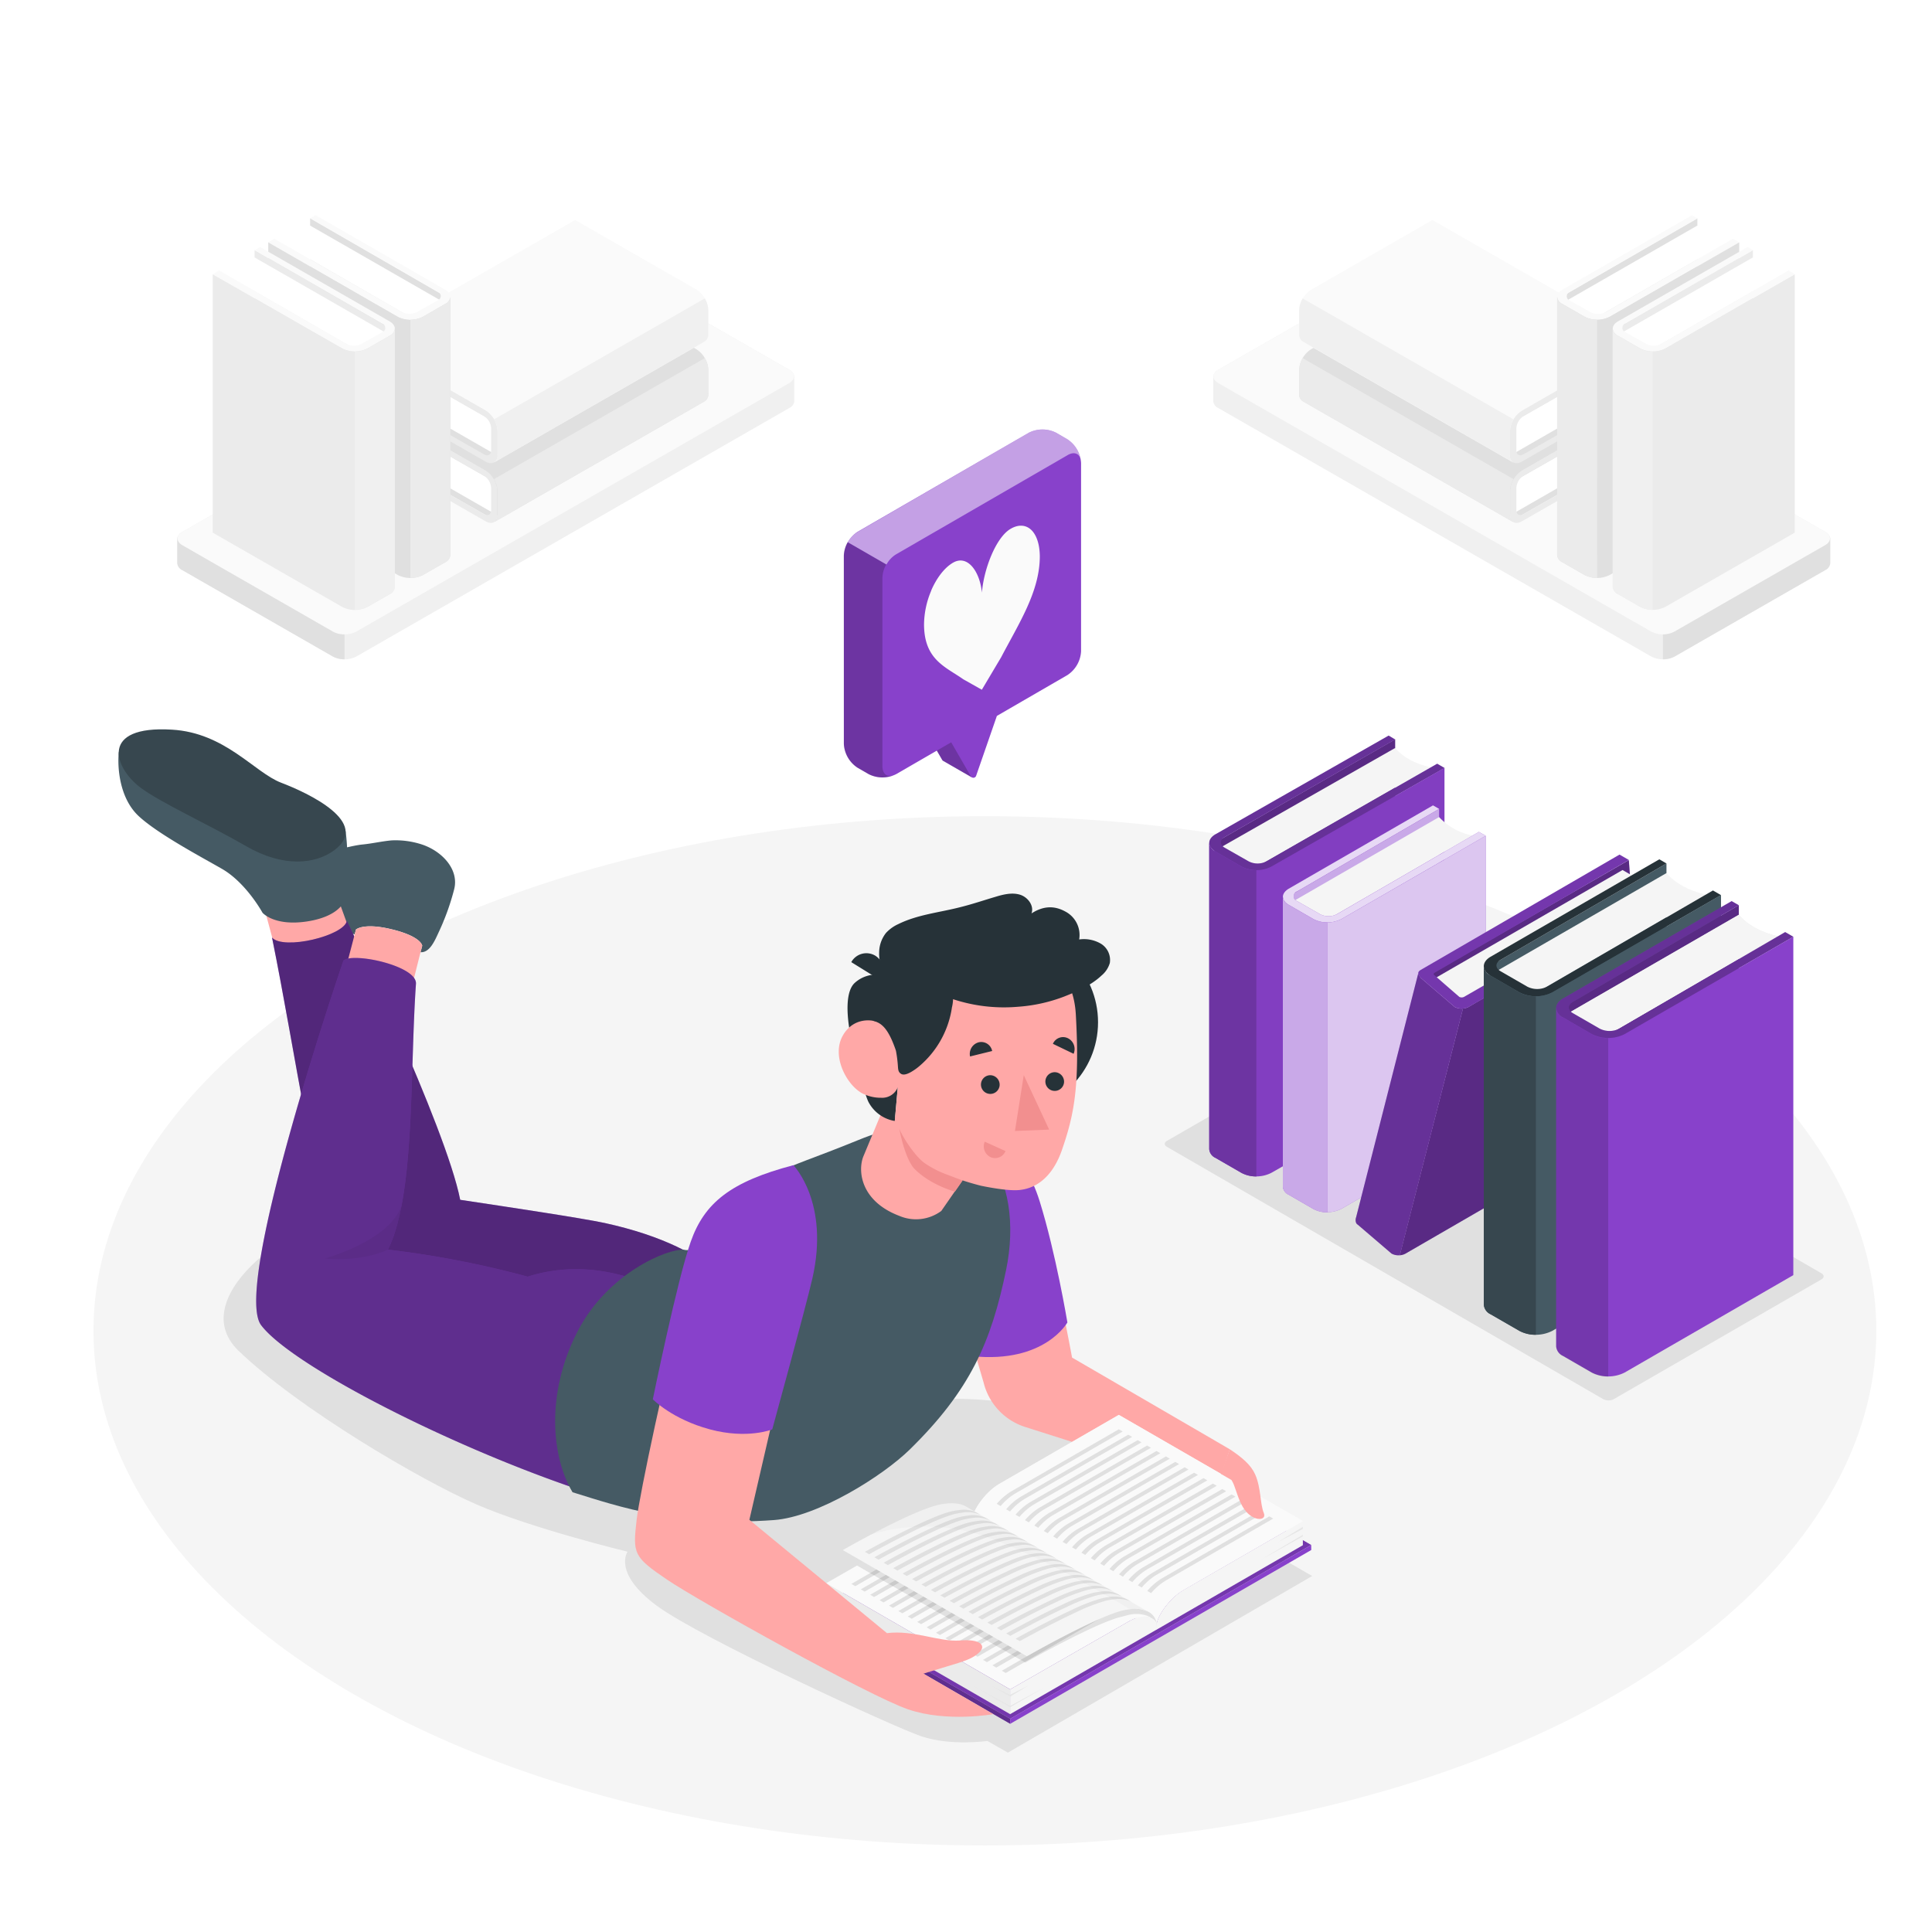 <svg class="animated" id="freepik_stories-book-lover" xmlns="http://www.w3.org/2000/svg" viewBox="0 0 500 500" version="1.1" xmlns:xlink="http://www.w3.org/1999/xlink" xmlns:svgjs="http://svgjs.com/svgjs"><style>svg#freepik_stories-book-lover:not(.animated) .animable {opacity: 0;}svg#freepik_stories-book-lover.animated #freepik--Books--inject-73 {animation: 1.5s Infinite  linear floating;animation-delay: 0s;}svg#freepik_stories-book-lover.animated #freepik--speech-bubble--inject-73 {animation: 1.5s Infinite  linear floating;animation-delay: 0s;}svg#freepik_stories-book-lover.animated #freepik--Character--inject-73 {animation: 1.5s Infinite  linear floating;animation-delay: 0s;}            @keyframes floating {                0% {                    opacity: 1;                    transform: translateY(0px);                }                50% {                    transform: translateY(-10px);                }                100% {                    opacity: 1;                    transform: translateY(0px);                }            }        </style><g id="freepik--Floor--inject-73" class="animable" style="transform-origin: 254.89px 344.42px;"><ellipse id="freepik--floor--inject-73" cx="254.89" cy="344.42" rx="230.7" ry="133.19" style="fill: rgb(245, 245, 245); transform-origin: 254.89px 344.42px;" class="animable"></ellipse></g><g id="freepik--Shadows--inject-73" class="animable" style="transform-origin: 264.907px 358.758px;"><path id="freepik--Shadow--inject-73" d="M260.84,453.58l78.75-45.71-59.2-34.18L275,365.28s-29-6.22-38.46-1.49-59.28,22.63-59.28,22.63-83.93-66.58-89.9-70-41.09,18.33-25.56,33.23,47,33.37,61.43,39.66,39.18,12.27,39.18,12.27-3.92,5.52,7.59,14,61.61,31.49,68.46,33.78c7.74,2.58,17.06,1.19,17.06,1.19Z" style="fill: rgb(224, 224, 224); transform-origin: 198.731px 384.82px;" class="animable"></path><path id="freepik--shadow--inject-73" d="M471.38,331.11l-53.76,31a3,3,0,0,1-2.68,0L302,296.8c-.74-.43-.74-1.12,0-1.54l53.77-31a2.92,2.92,0,0,1,2.67,0l113,65.3C472.12,330,472.12,330.69,471.38,331.11Z" style="fill: rgb(224, 224, 224); transform-origin: 386.694px 313.181px;" class="animable"></path></g><g id="freepik--Books--inject-73" class="animable" style="transform-origin: 388.53px 273.316px;"><g id="freepik--books--inject-73" class="animable" style="transform-origin: 388.53px 273.316px;"><polygon points="361.06 191.34 314.31 218.14 314.31 297.42 361.06 270.62 361.06 191.34" style="fill: #8841CB; transform-origin: 337.685px 244.38px;" id="el9ej4e3qn4it" class="animable"></polygon><g id="ely4zdevnenhr"><polygon points="361.06 191.34 314.31 218.14 314.31 297.42 361.06 270.62 361.06 191.34" style="opacity: 0.35; transform-origin: 337.685px 244.38px;" class="animable" id="elbennhx8wkyp"></polygon></g><path d="M315.64,219.46l45.42-25.88q3.09,3.6,9.16,5L325.15,224.4S322.58,223.8,315.64,219.46Z" style="fill: rgb(245, 245, 245); transform-origin: 342.93px 208.99px;" id="elwav3uwha1j" class="animable"></path><path d="M329,224.26a8.5,8.5,0,0,1-7.7,0l-6.75-3.9c-2.13-1.22-2.13-3.21,0-4.44l44.83-25.55,1.68,1-44.19,25.31c-1.28.73-1.27,1.93,0,2.66l6.28,3.58a5.08,5.08,0,0,0,4.62,0l44.17-25.27,1.9,1.1Z" style="fill: #8841CB; transform-origin: 343.396px 207.776px;" id="eldias4pxnb08" class="animable"></path><g id="elmchqkkak3g"><path d="M329,224.26a8.5,8.5,0,0,1-7.7,0l-6.75-3.9c-2.13-1.22-2.13-3.21,0-4.44l44.83-25.55,1.68,1-44.19,25.31c-1.28.73-1.27,1.93,0,2.66l6.28,3.58a5.08,5.08,0,0,0,4.62,0l44.17-25.27,1.9,1.1Z" style="opacity: 0.25; transform-origin: 343.396px 207.776px;" class="animable" id="elizrb6zzbuon"></path></g><path d="M373.83,198.72V278L329,303.54a8.56,8.56,0,0,1-7.7,0l-6.76-3.9a2.71,2.71,0,0,1-1.59-2.22V218.14a2.71,2.71,0,0,0,1.59,2.22l6.76,3.91a8.56,8.56,0,0,0,7.7,0Z" style="fill: #8841CB; transform-origin: 343.39px 251.587px;" id="elx7lauf5h5dj" class="animable"></path><g id="elfq66m18t7wt"><path d="M373.83,198.72V278L329,303.54a8.56,8.56,0,0,1-7.7,0l-6.76-3.9a2.71,2.71,0,0,1-1.59-2.22V218.14a2.71,2.71,0,0,0,1.59,2.22l6.76,3.91a8.56,8.56,0,0,0,7.7,0Z" style="opacity: 0.05; transform-origin: 343.39px 251.587px;" class="animable" id="elcsdq9gfoa3s"></path></g><path d="M325.15,225.19a7.89,7.89,0,0,1-3.85-.92l-6.76-3.91a2.71,2.71,0,0,1-1.59-2.22v79.28a2.71,2.71,0,0,0,1.59,2.22l6.76,3.9a7.89,7.89,0,0,0,3.85.92Z" style="fill: #8841CB; transform-origin: 319.05px 261.301px;" id="elpbkfia4wz6" class="animable"></path><g id="elz9iiplko6mr"><path d="M325.15,225.19a7.89,7.89,0,0,1-3.85-.92l-6.76-3.91a2.71,2.71,0,0,1-1.59-2.22v79.28a2.71,2.71,0,0,0,1.59,2.22l6.76,3.9a7.89,7.89,0,0,0,3.85.92Z" style="opacity: 0.2; transform-origin: 319.05px 261.301px;" class="animable" id="elvbjjrii5nt"></path></g><polygon points="372.44 209.34 333.28 232.1 333.28 307.05 372.44 284.3 372.44 209.34" style="fill: #8841CB; transform-origin: 352.86px 258.195px;" id="el31rx4t23wxm" class="animable"></polygon><g id="el4uagbpoa89c"><polygon points="372.44 209.34 333.28 232.1 333.28 307.05 372.44 284.3 372.44 209.34" style="fill: rgb(255, 255, 255); opacity: 0.55; transform-origin: 352.86px 258.195px;" class="animable" id="elib3wucf97y"></polygon></g><path d="M334.54,233.34l37.9-21.88a15.94,15.94,0,0,0,8.67,4.77L343.53,238S341.1,237.45,334.54,233.34Z" style="fill: rgb(245, 245, 245); transform-origin: 357.825px 224.73px;" id="elk6vb12upa9" class="animable"></path><path d="M347.17,237.89a8,8,0,0,1-7.28,0l-6.38-3.69c-2-1.16-2-3,0-4.2l37.35-21.57,1.58.91L335.7,230.69a1.33,1.33,0,0,0,0,2.52l5.93,3.38a4.81,4.81,0,0,0,4.37,0l36.72-21.3,1.8,1Z" style="fill: #8841CB; transform-origin: 358.265px 223.598px;" id="elx4ey1ilai3k" class="animable"></path><g id="elvwuy0xu7yp"><path d="M347.17,237.89a8,8,0,0,1-7.28,0l-6.38-3.69c-2-1.16-2-3,0-4.2l37.35-21.57,1.58.91L335.7,230.69a1.33,1.33,0,0,0,0,2.52l5.93,3.38a4.81,4.81,0,0,0,4.37,0l36.72-21.3,1.8,1Z" style="fill: rgb(255, 255, 255); opacity: 0.8; transform-origin: 358.265px 223.598px;" class="animable" id="eli2ydw3j0cs"></path></g><path d="M384.52,216.32v74.95l-37.35,21.57a8,8,0,0,1-7.28,0l-6.39-3.69a2.54,2.54,0,0,1-1.5-2.1v-75a2.56,2.56,0,0,0,1.5,2.1l6.39,3.69a8,8,0,0,0,7.28,0Z" style="fill: #8841CB; transform-origin: 358.26px 265.018px;" id="eld58d7b1hal6" class="animable"></path><g id="eluze52uraiy"><path d="M384.52,216.32v74.95l-37.35,21.57a8,8,0,0,1-7.28,0l-6.39-3.69a2.54,2.54,0,0,1-1.5-2.1v-75a2.56,2.56,0,0,0,1.5,2.1l6.39,3.69a8,8,0,0,0,7.28,0Z" style="fill: rgb(255, 255, 255); opacity: 0.7; transform-origin: 358.26px 265.018px;" class="animable" id="el4pp52w5h33v"></path></g><path d="M343.53,238.76a7.42,7.42,0,0,1-3.64-.87l-6.39-3.69a2.56,2.56,0,0,1-1.5-2.1v75a2.54,2.54,0,0,0,1.5,2.1l6.39,3.69a7.42,7.42,0,0,0,3.64.87Z" style="fill: #8841CB; transform-origin: 337.765px 272.931px;" id="elr534hhdrpcr" class="animable"></path><g id="elg15dblp8em"><path d="M343.53,238.76a7.42,7.42,0,0,1-3.64-.87l-6.39-3.69a2.56,2.56,0,0,1-1.5-2.1v75a2.54,2.54,0,0,0,1.5,2.1l6.39,3.69a7.42,7.42,0,0,0,3.64.87Z" style="fill: rgb(255, 255, 255); opacity: 0.55; transform-origin: 337.765px 272.931px;" class="animable" id="eltzjaa19zv5"></path></g><polygon points="421.54 222.6 421.96 228.3 371.56 255.34 370.42 252.02 421.54 222.6" style="fill: #8841CB; transform-origin: 396.19px 238.97px;" id="elp443kix39" class="animable"></polygon><g id="elhx0x7a4rk7"><polygon points="421.54 222.6 421.96 228.3 371.56 255.34 370.42 252.02 421.54 222.6" style="opacity: 0.35; transform-origin: 396.19px 238.97px;" class="animable" id="elc74aedqk97"></polygon></g><polygon points="371.09 253.34 419.91 225.16 428.4 230.06 378.62 259.18 371.09 253.34" style="fill: rgb(245, 245, 245); transform-origin: 399.745px 242.17px;" id="elz75jvmyrz4g" class="animable"></polygon><path d="M387.79,256.16l6.07,48.76a4,4,0,0,1-1.81,3.13l-28.32,16.39a3.5,3.5,0,0,1-1.47.42L378.62,261a3.45,3.45,0,0,0,1.47-.41l2-1.18Z" style="fill: #8841CB; transform-origin: 378.06px 290.51px;" id="elk8k3yodgx8k" class="animable"></path><g id="elkd0uuztbw"><path d="M387.79,256.16l6.07,48.76a4,4,0,0,1-1.81,3.13l-28.32,16.39a3.5,3.5,0,0,1-1.47.42L378.62,261a3.45,3.45,0,0,0,1.47-.41l2-1.18Z" style="opacity: 0.35; transform-origin: 378.06px 290.51px;" class="animable" id="eltmk4vsz3bkp"></path></g><path d="M376.47,260.61l-5.05-4.32-3.71-3.18c-.38-.6-.82-1.05-.58-1.55L351,314.88l0,.06c-.24.5-.31,1.62.38,2l8.75,7.49a3.73,3.73,0,0,0,2.16.42L378.62,261A3.75,3.75,0,0,1,376.47,260.61Z" style="fill: #8841CB; transform-origin: 364.726px 288.216px;" id="eli95fass9yz" class="animable"></path><g id="el6wab5hdqiuy"><path d="M376.47,260.61l-5.05-4.32-3.71-3.18c-.38-.6-.82-1.05-.58-1.55L351,314.88l0,.06c-.24.5-.31,1.62.38,2l8.75,7.49a3.73,3.73,0,0,0,2.16.42L378.62,261A3.75,3.75,0,0,1,376.47,260.61Z" style="opacity: 0.25; transform-origin: 364.726px 288.216px;" class="animable" id="el8dmr1xjm8ej"></path></g><path d="M367.71,251c-1,.58-.75,1.22,0,2.09l8.76,7.5a4,4,0,0,0,3.62,0l7.7-4.45c1-.57,1.18-1.41.39-1.86a3.61,3.61,0,0,0-3.22.23L378.88,258a1.36,1.36,0,0,1-1.21,0l-6.4-5.56c-.33-.19-.33-.5,0-.7l50.27-29.18-2.41-1.39Z" style="fill: #8841CB; transform-origin: 394.295px 241.096px;" id="eluc3qfu3g7ca" class="animable"></path><g id="elz7f08pcvl4d"><path d="M367.71,251c-1,.58-.75,1.22,0,2.09l8.76,7.5a4,4,0,0,0,3.62,0l7.7-4.45c1-.57,1.18-1.41.39-1.86a3.61,3.61,0,0,0-3.22.23L378.88,258a1.36,1.36,0,0,1-1.21,0l-6.4-5.56c-.33-.19-.33-.5,0-.7l50.27-29.18-2.41-1.39Z" style="opacity: 0.15; transform-origin: 394.295px 241.096px;" class="animable" id="elrg9xf91cj"></path></g><polygon points="431.28 223.46 385.5 250.06 385.5 337.66 431.28 311.07 431.28 223.46" style="fill: rgb(69, 90, 100); transform-origin: 408.39px 280.56px;" id="elywst2feydxp" class="animable"></polygon><path d="M387,251.51l44.3-25.57q3.42,4,10.13,5.57L397.48,257S394.65,256.31,387,251.51Z" style="fill: rgb(245, 245, 245); transform-origin: 414.215px 241.47px;" id="elol7dnwufx7o" class="animable"></path><path d="M401.74,256.82a9.39,9.39,0,0,1-8.51,0l-7.46-4.3c-2.35-1.36-2.35-3.56,0-4.92l43.66-25.21,1.85,1.07-42.94,24.95c-1.41.81-1.41,2.13,0,2.94l6.93,4a5.68,5.68,0,0,0,5.11,0l42.93-24.9,2.09,1.21Z" style="fill: rgb(38, 50, 56); transform-origin: 414.704px 240.115px;" id="ele4tg6y1m65p" class="animable"></path><path d="M445.4,231.61v87.61l-43.66,25.2a9.39,9.39,0,0,1-8.51,0l-7.46-4.3a3,3,0,0,1-1.76-2.46v-87.6a3,3,0,0,0,1.76,2.45l7.46,4.32a9.45,9.45,0,0,0,8.51,0Z" style="fill: rgb(69, 90, 100); transform-origin: 414.705px 288.525px;" id="el5zw8ctj3dk" class="animable"></path><path d="M397.48,257.85a8.65,8.65,0,0,1-4.25-1l-7.46-4.32a3,3,0,0,1-1.76-2.45v87.6a3,3,0,0,0,1.76,2.46l7.46,4.3a8.65,8.65,0,0,0,4.25,1Z" style="fill: rgb(55, 71, 79); transform-origin: 390.745px 297.761px;" id="elc87losdqmt7" class="animable"></path><polygon points="450 234.27 404.22 260.87 404.22 348.48 450 321.88 450 234.27" style="fill: #8841CB; transform-origin: 427.11px 291.375px;" id="elh1oz22usp6o" class="animable"></polygon><g id="elc3u2yv6ml5f"><polygon points="450 234.27 404.22 260.87 404.22 348.48 450 321.88 450 234.27" style="opacity: 0.35; transform-origin: 427.11px 291.375px;" class="animable" id="el9s6uydcafhs"></polygon></g><path d="M405.7,262.32,450,236.75q3.42,4,10.13,5.57L416.2,267.79S413.36,267.12,405.7,262.32Z" style="fill: rgb(235, 235, 235); transform-origin: 432.915px 252.27px;" id="el8ilysnx65pu" class="animable"></path><path d="M405.7,262.32,450,236.75q3.42,4,10.13,5.57L416.2,267.79S413.36,267.12,405.7,262.32Z" style="fill: rgb(245, 245, 245); transform-origin: 432.915px 252.27px;" id="elp5hny7ui2qh" class="animable"></path><path d="M420.46,267.63a9.39,9.39,0,0,1-8.51,0l-7.46-4.3c-2.35-1.36-2.35-3.56,0-4.92l43.66-25.2,1.85,1.06-42.94,25c-1.41.81-1.41,2.13,0,2.94l6.93,4a5.68,5.68,0,0,0,5.11,0L462,241.22l2.1,1.21Z" style="fill: #8841CB; transform-origin: 433.414px 250.93px;" id="el8ctao8nr2tn" class="animable"></path><g id="elxhl4lfqvjm"><path d="M420.46,267.63a9.39,9.39,0,0,1-8.51,0l-7.46-4.3c-2.35-1.36-2.35-3.56,0-4.92l43.66-25.2,1.85,1.06-42.94,25c-1.41.81-1.41,2.13,0,2.94l6.93,4a5.68,5.68,0,0,0,5.11,0L462,241.22l2.1,1.21Z" style="opacity: 0.25; transform-origin: 433.414px 250.93px;" class="animable" id="el8m2n6tvtvrk"></path></g><path d="M464.11,242.42V330l-43.65,25.21a9.45,9.45,0,0,1-8.51,0l-7.46-4.31a3,3,0,0,1-1.76-2.46v-87.6a3,3,0,0,0,1.76,2.45l7.46,4.32a9.39,9.39,0,0,0,8.51,0Z" style="fill: #8841CB; transform-origin: 433.42px 299.321px;" id="elwsnrg9aj0f" class="animable"></path><g id="elr8jcmupi99s"><path d="M416.2,268.66a8.65,8.65,0,0,1-4.25-1l-7.46-4.32a3,3,0,0,1-1.76-2.45v87.6a3,3,0,0,0,1.76,2.46l7.46,4.31a8.75,8.75,0,0,0,4.25,1Z" style="opacity: 0.15; transform-origin: 409.465px 308.576px;" class="animable" id="elbw0uosqs9mt"></path></g></g></g><g id="freepik--Shelves--inject-73" class="animable" style="transform-origin: 259.77px 113.158px;"><g id="freepik--book-shelf--inject-73" class="animable" style="transform-origin: 125.72px 113.156px;"><g id="freepik--Shelf--inject-73" class="animable" style="transform-origin: 125.72px 121.625px;"><path d="M205.55,103.87V97.42h0a2.2,2.2,0,0,0-1.29-1.72l-39-22.37a6.67,6.67,0,0,0-6,0L47.19,137.65a2.19,2.19,0,0,0-1.29,1.72h0v6.45h0a2.19,2.19,0,0,0,1.29,1.72l39,22.38a6.67,6.67,0,0,0,6,0l112.08-64.33a2.19,2.19,0,0,0,1.29-1.72Z" style="fill: rgb(240, 240, 240); transform-origin: 125.73px 121.625px;" id="els8qnkncfo0i" class="animable"></path><path d="M47.19,141.09l39,22.37a6.67,6.67,0,0,0,6,0L204.26,99.14c1.65-1,1.65-2.49,0-3.44l-39-22.37a6.67,6.67,0,0,0-6,0L47.19,137.65C45.54,138.6,45.54,140.14,47.19,141.09Z" style="fill: rgb(250, 250, 250); transform-origin: 125.725px 118.395px;" id="el2k65y82ol08" class="animable"></path><path d="M89.17,164.18v6.45a6.32,6.32,0,0,1-3-.71l-39-22.37a2.23,2.23,0,0,1-1.29-1.72h0v-6.46h0a1.63,1.63,0,0,1,.25-.73c-.45.83-.11,1.79,1,2.45l39,22.37A6,6,0,0,0,89.17,164.18Z" style="fill: rgb(224, 224, 224); transform-origin: 67.525px 154.635px;" id="el854tuye9its" class="animable"></path></g><polygon points="94.26 115.37 127.3 134.2 181.87 102.88 148.84 84.05 94.26 115.37" style="fill: rgb(224, 224, 224); transform-origin: 138.065px 109.125px;" id="elrkqaw1ae35d" class="animable"></polygon><path d="M127.67,132.77,95.81,114.48a13.24,13.24,0,0,0-.17-8.26l31.66,18.09S127.9,126.3,127.67,132.77Z" style="fill: rgb(255, 255, 255); transform-origin: 111.681px 119.495px;" id="elxojvu49qx4k" class="animable"></path><path d="M125.67,121.73a6.72,6.72,0,0,1,3.06,5.27v6.16c0,1.94-1.37,2.72-3.06,1.75l-31.4-18v-1.52l31,17.67c1,.58,1.83.11,1.83-1.06l0-5.71a4,4,0,0,0-1.83-3.16L94.27,105.44v-1.73Z" style="fill: rgb(235, 235, 235); transform-origin: 111.5px 119.518px;" id="elrpx1vdk8jo8" class="animable"></path><path d="M94.27,103.71l54.57-31.32,31.4,18a6.72,6.72,0,0,1,3.06,5.27v6.16a2.13,2.13,0,0,1-.9,2l-54.57,31.32a2.13,2.13,0,0,0,.9-2V127a6.73,6.73,0,0,0-3.07-5.27Z" style="fill: rgb(224, 224, 224); transform-origin: 138.792px 103.765px;" id="elpw32rq9x9fc" class="animable"></path><path d="M127.84,124a6.23,6.23,0,0,1,.9,3v6.16a2.13,2.13,0,0,1-.9,2l54.57-31.32a2.13,2.13,0,0,0,.9-2V95.68a6.16,6.16,0,0,0-.9-3Z" style="fill: rgb(235, 235, 235); transform-origin: 155.582px 113.92px;" id="el6m6i0p5px8u" class="animable"></path><polygon points="94.27 99.91 127.3 118.74 181.87 87.43 148.84 68.59 94.27 99.91" style="fill: rgb(224, 224, 224); transform-origin: 138.07px 93.665px;" id="elu4ky7quh2d" class="animable"></polygon><path d="M127.67,117.31,95.81,99a13.27,13.27,0,0,0-.17-8.27l31.66,18.09S127.9,110.85,127.67,117.31Z" style="fill: rgb(255, 255, 255); transform-origin: 111.681px 104.02px;" id="eleko21o2tql" class="animable"></path><path d="M125.67,106.27a6.72,6.72,0,0,1,3.06,5.27v6.16c0,1.94-1.37,2.73-3.06,1.76l-31.4-18V99.91l31,17.67c1,.58,1.84.11,1.84-1l0-5.71a4,4,0,0,0-1.84-3.16L94.27,90V88.25Z" style="fill: rgb(235, 235, 235); transform-origin: 111.5px 104.062px;" id="eldh1osjrele5" class="animable"></path><path d="M94.27,88.25l54.57-31.31,31.4,18a6.72,6.72,0,0,1,3.06,5.27v6.16a2.14,2.14,0,0,1-.9,2l-54.57,31.31a2.13,2.13,0,0,0,.9-2v-6.16a6.72,6.72,0,0,0-3.06-5.27Z" style="fill: rgb(250, 250, 250); transform-origin: 138.792px 88.31px;" id="el0c4brf8mm9t" class="animable"></path><path d="M127.84,108.54a6.27,6.27,0,0,1,.9,3v6.16a2.13,2.13,0,0,1-.9,2L182.4,88.36a2.14,2.14,0,0,0,.9-2V80.23a6.13,6.13,0,0,0-.9-3Z" style="fill: rgb(240, 240, 240); transform-origin: 155.577px 98.465px;" id="el2gur51u7uvy" class="animable"></path><polygon points="80.26 56.49 115.4 76.79 115.4 143.64 80.26 123.35 80.26 56.49" style="fill: rgb(224, 224, 224); transform-origin: 97.83px 100.065px;" id="elehm95lesqwc" class="animable"></polygon><path d="M114.27,77.9l-34-19.52a14.31,14.31,0,0,1-7.78,4.26l33.73,19.43S108.38,81.56,114.27,77.9Z" style="fill: rgb(255, 255, 255); transform-origin: 93.38px 70.225px;" id="elk8hwgk4m1m" class="animable"></path><path d="M102.94,82a7.22,7.22,0,0,0,6.53,0l5.73-3.28c1.8-1,1.8-2.72,0-3.75L81.68,55.68l-1.42.81,33,19a1.19,1.19,0,0,1,0,2.25l-5.33,3a4.36,4.36,0,0,1-3.92,0L71,61.8l-1.61.92Z" style="fill: rgb(250, 250, 250); transform-origin: 92.97px 69.23px;" id="el0rq3wug93lkm" class="animable"></path><path d="M69.42,62.72v66.85l33.52,19.23a7.22,7.22,0,0,0,6.53,0l5.73-3.28a2.29,2.29,0,0,0,1.35-1.88V76.79a2.26,2.26,0,0,1-1.35,1.87L109.47,82a7.29,7.29,0,0,1-6.53,0Z" style="fill: rgb(224, 224, 224); transform-origin: 92.985px 106.15px;" id="elukrkopn0qh" class="animable"></path><path d="M106.2,82.73a6.78,6.78,0,0,0,3.27-.77l5.73-3.3a2.26,2.26,0,0,0,1.35-1.87v66.85a2.29,2.29,0,0,1-1.35,1.88l-5.73,3.28a6.67,6.67,0,0,1-3.27.78Z" style="fill: rgb(235, 235, 235); transform-origin: 111.375px 113.186px;" id="el48x22rbs8mr" class="animable"></path><polygon points="65.89 64.74 101.03 85.04 101.03 151.89 65.89 131.6 65.89 64.74" style="fill: rgb(235, 235, 235); transform-origin: 83.46px 108.315px;" id="el4l3gb16ejk" class="animable"></polygon><path d="M99.9,86.15l-34-19.52a14.31,14.31,0,0,1-7.78,4.26L91.83,90.32S94,89.81,99.9,86.15Z" style="fill: rgb(255, 255, 255); transform-origin: 79.01px 78.475px;" id="elbd3120sipnf" class="animable"></path><path d="M88.57,90.2a7.22,7.22,0,0,0,6.53,0l5.73-3.28c1.8-1,1.8-2.72,0-3.75L67.31,63.93l-1.42.81,33,19a1.18,1.18,0,0,1,0,2.25l-5.32,3a4.36,4.36,0,0,1-3.92,0l-32.95-19L55.05,71Z" style="fill: rgb(250, 250, 250); transform-origin: 78.615px 77.455px;" id="el05z6846id0xq" class="animable"></path><path d="M55.05,71v66.85l33.52,19.23a7.22,7.22,0,0,0,6.53,0l5.73-3.28a2.29,2.29,0,0,0,1.35-1.88V85a2.26,2.26,0,0,1-1.35,1.87l-5.73,3.3a7.29,7.29,0,0,1-6.53,0Z" style="fill: rgb(235, 235, 235); transform-origin: 78.615px 114.43px;" id="el46xuoyjeqtg" class="animable"></path><path d="M91.83,91a6.78,6.78,0,0,0,3.27-.77l5.73-3.3A2.26,2.26,0,0,0,102.18,85v66.85a2.29,2.29,0,0,1-1.35,1.88l-5.73,3.28a6.67,6.67,0,0,1-3.27.78Z" style="fill: rgb(240, 240, 240); transform-origin: 97.005px 121.396px;" id="elaotnkk3m54a" class="animable"></path></g><g id="freepik--book-shelf--inject-73" class="animable" style="transform-origin: 393.825px 113.183px;"><g id="freepik--shelf--inject-73" class="animable" style="transform-origin: 393.825px 121.625px;"><path d="M314,103.87V97.42h0a2.2,2.2,0,0,1,1.29-1.72l39-22.37a6.65,6.65,0,0,1,6,0l112.08,64.32a2.19,2.19,0,0,1,1.29,1.72h0v6.45h0a2.19,2.19,0,0,1-1.29,1.72l-39,22.38a6.65,6.65,0,0,1-6,0L315.28,105.59a2.19,2.19,0,0,1-1.29-1.72Z" style="fill: rgb(240, 240, 240); transform-origin: 393.825px 121.625px;" id="eli7k3espqu" class="animable"></path><path d="M472.34,141.09l-39,22.37a6.65,6.65,0,0,1-6,0L315.28,99.14c-1.65-1-1.65-2.49,0-3.44l39-22.37a6.65,6.65,0,0,1,6,0l112.08,64.32C474,138.6,474,140.14,472.34,141.09Z" style="fill: rgb(250, 250, 250); transform-origin: 393.815px 118.395px;" id="el3n92tk59nj9" class="animable"></path><path d="M430.36,164.18v6.45a6.32,6.32,0,0,0,3-.71l39-22.37a2.19,2.19,0,0,0,1.29-1.72h0v-6.46h0a1.61,1.61,0,0,0-.24-.73c.45.83.11,1.79-1.05,2.45l-39,22.37A5.94,5.94,0,0,1,430.36,164.18Z" style="fill: rgb(224, 224, 224); transform-origin: 452.005px 154.635px;" id="elqtzqg5kvwhh" class="animable"></path></g><polygon points="425.27 115.37 392.24 134.2 337.67 102.88 370.7 84.05 425.27 115.37" style="fill: rgb(224, 224, 224); transform-origin: 381.47px 109.125px;" id="eli5ppkyqqehm" class="animable"></polygon><path d="M391.86,132.77l31.87-18.29a13.24,13.24,0,0,1,.17-8.26l-31.66,18.09S391.63,126.3,391.86,132.77Z" style="fill: rgb(255, 255, 255); transform-origin: 407.854px 119.495px;" id="eljuifynlfiv" class="animable"></path><path d="M393.87,121.73A6.7,6.7,0,0,0,390.8,127v6.16c0,1.94,1.37,2.72,3.07,1.75l31.4-18v-1.52l-31,17.67c-1,.58-1.84.11-1.84-1.06l0-5.71a4,4,0,0,1,1.84-3.16l30.95-17.67v-1.73Z" style="fill: rgb(235, 235, 235); transform-origin: 408.035px 119.528px;" id="elk1i5jmnzc5" class="animable"></path><path d="M425.27,103.71,370.7,72.39l-31.4,18a6.72,6.72,0,0,0-3.06,5.27v6.16a2.14,2.14,0,0,0,.89,2l54.57,31.32a2.14,2.14,0,0,1-.89-2V127a6.72,6.72,0,0,1,3.06-5.27Z" style="fill: rgb(224, 224, 224); transform-origin: 380.748px 103.765px;" id="elupprmjnyo3a" class="animable"></path><path d="M391.7,124a6.13,6.13,0,0,0-.9,3v6.16a2.14,2.14,0,0,0,.89,2l-54.57-31.32a2.14,2.14,0,0,1-.89-2V95.68a6.25,6.25,0,0,1,.89-3Z" style="fill: rgb(235, 235, 235); transform-origin: 363.958px 113.92px;" id="elgi7ce2zjxbf" class="animable"></path><polygon points="425.27 99.91 392.24 118.74 337.67 87.43 370.7 68.59 425.27 99.91" style="fill: rgb(224, 224, 224); transform-origin: 381.47px 93.665px;" id="elexz4q8lq93c" class="animable"></polygon><path d="M391.86,117.31,423.73,99a13.2,13.2,0,0,1,.17-8.27l-31.66,18.09S391.63,110.85,391.86,117.31Z" style="fill: rgb(255, 255, 255); transform-origin: 407.854px 104.02px;" id="elot3n0aqi929" class="animable"></path><path d="M393.86,106.27a6.72,6.72,0,0,0-3.06,5.27v6.16c0,1.94,1.37,2.73,3.06,1.76l31.41-18V99.91l-31,17.67c-1,.58-1.84.11-1.84-1l0-5.71a4,4,0,0,1,1.84-3.16L425.27,90V88.25Z" style="fill: rgb(235, 235, 235); transform-origin: 408.035px 104.062px;" id="el9kdmieq8xtv" class="animable"></path><path d="M425.27,88.25,370.7,56.94,339.3,75a6.73,6.73,0,0,0-3.07,5.27v6.16a2.16,2.16,0,0,0,.9,2l54.57,31.31a2.15,2.15,0,0,1-.9-2v-6.16a6.72,6.72,0,0,1,3.06-5.27Z" style="fill: rgb(250, 250, 250); transform-origin: 380.743px 88.34px;" id="elh1be0fzd7u" class="animable"></path><path d="M391.7,108.54a6.16,6.16,0,0,0-.9,3v6.16a2.15,2.15,0,0,0,.9,2L337.13,88.36a2.16,2.16,0,0,1-.9-2V80.23a6.23,6.23,0,0,1,.9-3Z" style="fill: rgb(240, 240, 240); transform-origin: 363.959px 98.465px;" id="ela7tgxxt4tm9" class="animable"></path><polygon points="439.28 56.49 404.14 76.79 404.14 143.64 439.28 123.35 439.28 56.49" style="fill: rgb(224, 224, 224); transform-origin: 421.71px 100.065px;" id="elaog3gaz5nht" class="animable"></polygon><path d="M405.27,77.9l34-19.52a14.28,14.28,0,0,0,7.77,4.26L413.33,82.07S411.15,81.56,405.27,77.9Z" style="fill: rgb(255, 255, 255); transform-origin: 426.155px 70.225px;" id="el4kop5jyqhxq" class="animable"></path><path d="M416.6,82a7.24,7.24,0,0,1-6.54,0l-5.72-3.28c-1.81-1-1.81-2.72,0-3.75l33.51-19.24,1.43.81-33,19a1.19,1.19,0,0,0,0,2.25l5.32,3a4.38,4.38,0,0,0,3.93,0l32.95-19,1.61.92Z" style="fill: rgb(250, 250, 250); transform-origin: 426.536px 69.255px;" id="elo9lg46am23j" class="animable"></path><path d="M450.11,62.72v66.85L416.6,148.8a7.24,7.24,0,0,1-6.54,0l-5.72-3.28a2.29,2.29,0,0,1-1.35-1.88V76.79a2.26,2.26,0,0,0,1.35,1.87l5.72,3.3a7.31,7.31,0,0,0,6.54,0Z" style="fill: rgb(224, 224, 224); transform-origin: 426.55px 106.15px;" id="elckrrsn3ox1" class="animable"></path><path d="M413.33,82.73a6.84,6.84,0,0,1-3.27-.77l-5.72-3.3A2.26,2.26,0,0,1,403,76.79v66.85a2.29,2.29,0,0,0,1.35,1.88l5.72,3.28a6.73,6.73,0,0,0,3.27.78Z" style="fill: rgb(235, 235, 235); transform-origin: 408.17px 113.186px;" id="elmrmjjbbmzce" class="animable"></path><polygon points="453.65 64.74 418.51 85.04 418.51 151.89 453.65 131.6 453.65 64.74" style="fill: rgb(235, 235, 235); transform-origin: 436.08px 108.315px;" id="elxymjjymab" class="animable"></polygon><path d="M419.64,86.15l34-19.52a14.32,14.32,0,0,0,7.77,4.26L427.7,90.32S425.52,89.81,419.64,86.15Z" style="fill: rgb(255, 255, 255); transform-origin: 440.525px 78.475px;" id="elhbqpz4eqijs" class="animable"></path><path d="M431,90.2a7.24,7.24,0,0,1-6.54,0l-5.72-3.28c-1.81-1-1.81-2.72,0-3.75l33.52-19.24,1.42.81-33,19a1.19,1.19,0,0,0,0,2.25l5.32,3a4.38,4.38,0,0,0,3.93,0l32.95-19,1.61.92Z" style="fill: rgb(250, 250, 250); transform-origin: 440.936px 77.455px;" id="eln2kii5497x" class="animable"></path><path d="M464.48,71v66.85L431,157.05a7.24,7.24,0,0,1-6.54,0l-5.72-3.28a2.29,2.29,0,0,1-1.35-1.88V85a2.26,2.26,0,0,0,1.35,1.87l5.72,3.3a7.31,7.31,0,0,0,6.54,0Z" style="fill: rgb(235, 235, 235); transform-origin: 440.935px 114.415px;" id="el2hjw29ge7no" class="animable"></path><path d="M427.7,91a6.84,6.84,0,0,1-3.27-.77l-5.72-3.3A2.26,2.26,0,0,1,417.36,85v66.85a2.29,2.29,0,0,0,1.35,1.88l5.72,3.28a6.73,6.73,0,0,0,3.27.78Z" style="fill: rgb(240, 240, 240); transform-origin: 422.53px 121.396px;" id="elqwd5amvfard" class="animable"></path></g></g><g id="freepik--speech-bubble--inject-73" class="animable" style="transform-origin: 249.075px 156.218px;"><g id="freepik--speach-bubble--inject-73" class="animable" style="transform-origin: 249.075px 156.218px;"><path d="M251.51,201.19l-4.8-9L250.58,181v-6.83L238.74,181v6.84l5.09,8.81a.72.72,0,0,0,.34.31h0Z" style="fill: #8841CB; transform-origin: 245.125px 187.68px;" id="el2bnxfz9tks2" class="animable"></path><g id="el0acag9vsj5y4"><path d="M251.51,201.19l-4.8-9L250.58,181v-6.83L238.74,181v6.84l5.09,8.81a.72.72,0,0,0,.34.31h0Z" style="opacity: 0.2; transform-origin: 245.125px 187.68px;" class="animable" id="el9zv6v2yazze"></path></g><path d="M279.78,119.83a7.84,7.84,0,0,0-3.55-6.15L273.34,112a7.86,7.86,0,0,0-7.1,0l-44.31,25.63a7.83,7.83,0,0,0-3.54,6.15v48.75a7.84,7.84,0,0,0,3.54,6.15l2.89,1.67a7.86,7.86,0,0,0,7.1,0l14.25-8.24,5.08,8.8a.76.76,0,0,0,1.37-.13l5.37-15.5,18.24-10.56a7.85,7.85,0,0,0,3.55-6.15Z" style="fill: #8841CB; transform-origin: 249.085px 156.218px;" id="elpmq4awib52" class="animable"></path><g id="elxno2ega4y8"><path d="M218.39,192.54a7.84,7.84,0,0,0,3.54,6.15l2.89,1.67a7.92,7.92,0,0,0,6.49.28c-1.67.63-2.94-.31-2.94-2.33V149.55a7.25,7.25,0,0,1,1-3.49l-10-5.77a7.27,7.27,0,0,0-1,3.5Z" style="opacity: 0.2; transform-origin: 224.84px 170.747px;" class="animable" id="el5adzc6ffe36"></path></g><g id="elj4051rivlzo"><path d="M279.66,118.82c-.41-1.51-1.78-2-3.42-1l-44.32,25.63a7,7,0,0,0-2.5,2.65l-10-5.76a7,7,0,0,1,2.5-2.65L266.24,112a7.92,7.92,0,0,1,7.1,0l2.9,1.68A7.79,7.79,0,0,1,279.66,118.82Z" style="fill: rgb(255, 255, 255); opacity: 0.5; transform-origin: 249.54px 128.63px;" class="animable" id="ellwxolrd1i98"></path></g><path d="M239.14,161.64a22.81,22.81,0,0,1,1.86-8.77h0l0-.06c1.37-3.17,3.37-5.85,5.6-7.16,3.83-2.26,7,2.32,7.52,7.72.46-6,3.59-14.26,7.41-16.5,2.23-1.31,4.25-1,5.64.56l0,0h0c1.18,1.35,1.91,3.6,1.93,6.55,0,9.12-5.45,17.4-10,26.11l-5,8.41-4.78-2.69C244.72,172.57,239.18,170.77,239.14,161.64Z" style="fill: rgb(250, 250, 250); transform-origin: 254.12px 157.275px;" id="el7ba1wy2gsyb" class="animable"></path></g></g><g id="freepik--Character--inject-73" class="animable" style="transform-origin: 184.994px 317.435px;"><g id="freepik--character--inject-73" class="animable" style="transform-origin: 184.994px 317.435px;"><path d="M277.45,351.34s-3.19-17.39-7.59-35.8c-3.73-15.56-14.26-26.3-33.76-20.64l18.45,62.87a16.11,16.11,0,0,0,10.74,11.52l12.16,3.87,37.06,13.59,3.75-11.68C313.21,372.1,277.45,351.34,277.45,351.34Z" style="fill: rgb(255, 168, 167); transform-origin: 277.18px 340.06px;" id="elpidymzrghok" class="animable"></path><path d="M232.34,294.9s12.51-3.18,18.59-1.53,13.89,3.93,18.11,17.44,7.2,31.44,7.2,31.44-5.86,10.62-24.51,8.74Z" style="fill: #8841CB; transform-origin: 254.29px 322.054px;" id="elkehrfxs5ju" class="animable"></path><g id="freepik--Book--inject-73" class="animable" style="transform-origin: 275.505px 406.145px;"><polygon points="261.43 444.82 339.34 399.84 289.57 371.11 211.66 416.09 261.43 444.82" style="fill: #8841CB; transform-origin: 275.5px 407.965px;" id="el0unx9071sws" class="animable"></polygon><g id="el3n9vss0zsdq"><polygon points="261.43 444.82 339.34 399.84 289.57 371.11 211.66 416.09 261.43 444.82" style="opacity: 0.15; transform-origin: 275.5px 407.965px;" class="animable" id="elnz9ron40kk"></polygon></g><path d="M299.35,421.74v-1.4c0-1.71,3.06-6.61,6.88-8.82l30.95-17.86v6.24Z" style="fill: rgb(245, 245, 245); transform-origin: 318.265px 407.7px;" id="ellqxnxxocrk" class="animable"></path><path d="M337.17,393.66l-30.95,17.87c-3.82,2.2-6.89,7.1-6.88,8.81v1.4l-47.61-27.49h0v-1.39c0-1.72,3.06-6.62,6.88-8.82l30.93-17.86h0Z" style="fill: rgb(250, 250, 250); transform-origin: 294.45px 393.96px;" id="elhte856klhz" class="animable"></path><path d="M337.17,393.66l-30.95,17.87c-3.82,2.2-6.89,7.1-6.88,8.81v1.4l-47.61-27.49h0v-1.39c0-1.72,3.06-6.62,6.88-8.82l30.95-17.87Z" style="fill: rgb(250, 250, 250); transform-origin: 294.45px 393.955px;" id="elwkobxpqph4i" class="animable"></path><path d="M299.34,420.44l-3-1.71-3.91-2.26a7.67,7.67,0,0,1,4.81.69A4,4,0,0,1,299.34,420.44Z" style="fill: rgb(240, 240, 240); transform-origin: 295.885px 418.393px;" id="elxqhpy85z73p" class="animable"></path><path d="M299.34,420.44l-3-1.71-3.91-2.26a7.67,7.67,0,0,1,4.81.69A4,4,0,0,1,299.34,420.44Z" style="fill: rgb(224, 224, 224); transform-origin: 295.885px 418.393px;" id="el71cp8smyw7a" class="animable"></path><polygon points="261.44 446.12 261.43 444.82 211.66 416.09 211.66 417.38 261.44 446.12" style="fill: #8841CB; transform-origin: 236.55px 431.105px;" id="ellgppnbpphfi" class="animable"></polygon><g id="elbrzwypozl"><polygon points="261.44 446.12 261.43 444.82 211.66 416.09 211.66 417.38 261.44 446.12" style="opacity: 0.3; transform-origin: 236.55px 431.105px;" class="animable" id="elmy5mbvyzix"></polygon></g><polygon points="261.44 446.12 339.35 401.14 339.34 399.84 261.43 444.82 261.44 446.12" style="fill: #8841CB; transform-origin: 300.39px 422.98px;" id="el3xwmlhfigon" class="animable"></polygon><path d="M299.34,420.44c0-1.71-3.15-3.14-7-.95l-30.93,17.73v6.41l37.92-21.89S299.36,422.16,299.34,420.44Z" style="fill: rgb(245, 245, 245); transform-origin: 280.378px 431.003px;" id="elt0qw8k4d3cc" class="animable"></path><polygon points="261.43 443.63 261.43 437.22 213.82 409.73 213.82 416.14 261.43 443.63" style="fill: rgb(235, 235, 235); transform-origin: 237.625px 426.68px;" id="elzae8ls1y4ge" class="animable"></polygon><path d="M292.37,419.49l-1.39.8-29.55,16.93-42.06-24.28-5.55-3.21L244.76,392c2.8-1.61,4.37-1.49,5.48-.86h0L298.5,419C296.76,418,294.72,418.24,292.37,419.49Z" style="fill: rgb(250, 250, 250); transform-origin: 256.16px 413.963px;" id="elmx98f3h7uwp" class="animable"></path><polygon points="259.26 432.39 285.61 417.19 287 416.39 288.01 416.98 286.62 417.77 260.28 432.97 259.26 432.39" style="fill: rgb(224, 224, 224); transform-origin: 273.635px 424.68px;" id="elcicyayniu0a" class="animable"></polygon><polygon points="256.83 430.98 283.18 415.78 284.56 414.99 285.58 415.57 284.19 416.37 257.84 431.57 256.83 430.98" style="fill: rgb(224, 224, 224); transform-origin: 271.205px 423.28px;" id="el9wvm7gg90xa" class="animable"></polygon><polygon points="254.4 429.58 280.74 414.38 282.13 413.58 283.14 414.17 281.76 414.96 255.41 430.16 254.4 429.58" style="fill: rgb(224, 224, 224); transform-origin: 268.77px 421.87px;" id="elxyb1gud7gvd" class="animable"></polygon><polygon points="251.96 428.17 278.31 412.97 279.7 412.18 280.71 412.76 279.32 413.56 252.98 428.76 251.96 428.17" style="fill: rgb(224, 224, 224); transform-origin: 266.335px 420.47px;" id="elayecp6x2pkk" class="animable"></polygon><polygon points="249.53 426.77 275.88 411.57 277.26 410.77 278.28 411.36 276.89 412.15 250.54 427.35 249.53 426.77" style="fill: rgb(224, 224, 224); transform-origin: 263.905px 419.06px;" id="eltgomima639" class="animable"></polygon><polygon points="247.1 425.36 273.44 410.16 274.83 409.37 275.85 409.95 274.46 410.75 248.11 425.95 247.1 425.36" style="fill: rgb(224, 224, 224); transform-origin: 261.475px 417.66px;" id="ele3nbmxrq5z7" class="animable"></polygon><polygon points="244.66 423.96 271.01 408.76 272.4 407.96 273.41 408.55 272.03 409.34 245.68 424.54 244.66 423.96" style="fill: rgb(224, 224, 224); transform-origin: 259.035px 416.25px;" id="eltpv34oj9bph" class="animable"></polygon><polygon points="242.23 422.55 268.58 407.35 269.97 406.56 270.98 407.14 269.59 407.94 243.25 423.14 242.23 422.55" style="fill: rgb(224, 224, 224); transform-origin: 256.605px 414.85px;" id="el1piwh90tr2u" class="animable"></polygon><polygon points="239.8 421.15 266.15 405.95 267.53 405.15 268.55 405.74 267.16 406.53 240.81 421.74 239.8 421.15" style="fill: rgb(224, 224, 224); transform-origin: 254.175px 413.445px;" id="eljpssssmwkx" class="animable"></polygon><polygon points="237.37 419.75 263.71 404.54 265.1 403.75 266.11 404.33 264.73 405.13 238.38 420.33 237.37 419.75" style="fill: rgb(224, 224, 224); transform-origin: 251.74px 412.04px;" id="el0kzuld61wa2" class="animable"></polygon><polygon points="234.93 418.34 261.28 403.14 262.67 402.35 263.68 402.93 262.29 403.72 235.95 418.93 234.93 418.34" style="fill: rgb(224, 224, 224); transform-origin: 249.305px 410.64px;" id="ely2igiv7zn9" class="animable"></polygon><polygon points="232.5 416.94 258.85 401.73 260.23 400.94 261.25 401.53 259.86 402.32 233.51 417.52 232.5 416.94" style="fill: rgb(224, 224, 224); transform-origin: 246.875px 409.23px;" id="eln8lvrav1hdc" class="animable"></polygon><polygon points="230.07 415.53 256.41 400.33 257.8 399.54 258.81 400.12 257.43 400.91 231.08 416.12 230.07 415.53" style="fill: rgb(224, 224, 224); transform-origin: 244.44px 407.83px;" id="el68xsp1tynuk" class="animable"></polygon><polygon points="227.63 414.13 253.98 398.92 255.37 398.13 256.38 398.72 255 399.51 228.65 414.71 227.63 414.13" style="fill: rgb(224, 224, 224); transform-origin: 242.005px 406.42px;" id="el66h84oymq4r" class="animable"></polygon><polygon points="225.2 412.72 251.55 397.52 252.94 396.73 253.95 397.31 252.56 398.1 226.22 413.31 225.2 412.72" style="fill: rgb(224, 224, 224); transform-origin: 239.575px 405.02px;" id="eluc1u8t767x" class="animable"></polygon><polygon points="222.77 411.32 249.12 396.11 250.5 395.32 251.51 395.91 250.13 396.7 223.78 411.9 222.77 411.32" style="fill: rgb(224, 224, 224); transform-origin: 237.14px 403.61px;" id="elce3s0gf473" class="animable"></polygon><polygon points="220.34 409.91 246.68 394.71 248.07 393.92 249.08 394.5 247.7 395.3 221.35 410.5 220.34 409.91" style="fill: rgb(224, 224, 224); transform-origin: 234.71px 402.21px;" id="el0dv0z0crc71" class="animable"></polygon><g id="el1ubh0axps9s"><path d="M292.66,417.83c-.57.06-1.78.45-2.45.6-2.81.63-7.77,2.9-12.53,5.28-6.35,3.18-12.33,6.57-12.33,6.57l-43.56-25.12,23-13.15a9.78,9.78,0,0,1,2.83-1.18,6.09,6.09,0,0,1,2,.68l.31-.53.35.17L298.5,419A7.87,7.87,0,0,0,292.66,417.83Z" style="opacity: 0.1; transform-origin: 260.145px 410.555px;" class="animable" id="elr0rkodiqlj"></path></g><polygon points="261.4 438.62 266.12 436.22 261.43 439.08 256.71 436.36 261.4 438.62" style="fill: rgb(230, 230, 230); transform-origin: 261.415px 437.65px;" id="elxavn7obmp9a" class="animable"></polygon><polygon points="261.43 441.82 270.09 436.83 261.44 441.49 251.7 436.2 261.43 441.82" style="fill: rgb(230, 230, 230); transform-origin: 260.895px 439.01px;" id="el9x3nps9z1jf" class="animable"></polygon><polygon points="213.82 411.15 221.1 415.54 213.82 411.82 213.82 411.15" style="fill: rgb(230, 230, 230); transform-origin: 217.46px 413.345px;" id="elekgw6xc1rus" class="animable"></polygon><polygon points="213.83 413.65 224.64 420.26 213.82 414.25 213.83 413.65" style="fill: rgb(230, 230, 230); transform-origin: 219.23px 416.955px;" id="el0y7efhrgzjjc" class="animable"></polygon><path d="M292.47,416.47a15.86,15.86,0,0,0-1.85.31c-2.82.64-7.78,2.9-12.53,5.28-6.35,3.18-12.34,6.58-12.34,6.58l-47.63-27.48s18.12-10.43,25.23-11.81c3.34-.64,5.39-.19,6.63.52h0l47.29,27.3A7.67,7.67,0,0,0,292.47,416.47Z" style="fill: rgb(245, 245, 245); transform-origin: 257.695px 408.841px;" id="elpi4a7f9s71d" class="animable"></path><path d="M291.87,414a7.73,7.73,0,0,0-4.81-.7,18.49,18.49,0,0,0-1.85.32,45.64,45.64,0,0,0-7.78,3c-1.55.71-3.16,1.49-4.75,2.29-3.82,1.91-7.51,3.9-9.84,5.19l1.08.62c2.33-1.28,6-3.27,9.84-5.18,1.59-.8,3.2-1.58,4.75-2.3a45.45,45.45,0,0,1,7.78-3,14,14,0,0,1,1.86-.32,7.79,7.79,0,0,1,4.8.69Z" style="fill: rgb(224, 224, 224); transform-origin: 277.895px 418.951px;" id="elp3szbgkqitn" class="animable"></path><path d="M289.44,412.63a7.75,7.75,0,0,0-4.81-.69,16.37,16.37,0,0,0-1.86.31,46.51,46.51,0,0,0-7.78,3c-1.55.71-3.16,1.5-4.75,2.29-3.82,1.92-7.51,3.91-9.84,5.19l1.08.62c2.33-1.28,6-3.27,9.84-5.18,1.59-.8,3.21-1.58,4.76-2.29a45.59,45.59,0,0,1,7.77-3,16.53,16.53,0,0,1,1.86-.32,7.73,7.73,0,0,1,4.81.7Z" style="fill: rgb(224, 224, 224); transform-origin: 275.46px 417.585px;" id="el5lyu8weay8n" class="animable"></path><path d="M287,411.23a7.73,7.73,0,0,0-4.81-.7,16.53,16.53,0,0,0-1.86.32,45.4,45.4,0,0,0-7.77,3c-1.55.72-3.16,1.5-4.75,2.3C264,418,260.3,420,258,421.31l1.09.63c2.33-1.29,6-3.28,9.84-5.19,1.59-.8,3.2-1.58,4.75-2.29a45.32,45.32,0,0,1,7.78-3,18.49,18.49,0,0,1,1.85-.32,7.73,7.73,0,0,1,4.81.7Z" style="fill: rgb(224, 224, 224); transform-origin: 273.06px 416.176px;" id="elr68lsa8697g" class="animable"></path><path d="M284.56,409.82a7.73,7.73,0,0,0-4.81-.7,18.49,18.49,0,0,0-1.85.32,45.32,45.32,0,0,0-7.78,3c-1.55.71-3.16,1.49-4.75,2.29-3.82,1.91-7.51,3.9-9.84,5.19l1.08.62c2.33-1.28,6-3.27,9.84-5.19,1.59-.79,3.2-1.57,4.75-2.29a46.51,46.51,0,0,1,7.78-3,15.86,15.86,0,0,1,1.85-.31,7.74,7.74,0,0,1,4.81.69Z" style="fill: rgb(224, 224, 224); transform-origin: 270.585px 414.771px;" id="el3qmv73inl8" class="animable"></path><path d="M282.12,408.41a7.71,7.71,0,0,0-4.8-.7,18.18,18.18,0,0,0-1.86.32,45.64,45.64,0,0,0-7.78,3c-1.55.71-3.16,1.5-4.75,2.29-3.82,1.92-7.51,3.91-9.84,5.19l1.08.62c2.33-1.28,6-3.27,9.84-5.18,1.59-.8,3.2-1.58,4.75-2.3a45.45,45.45,0,0,1,7.78-3,16.53,16.53,0,0,1,1.86-.32,7.74,7.74,0,0,1,4.81.7Z" style="fill: rgb(224, 224, 224); transform-origin: 268.15px 413.361px;" id="el16tbqyi3gzt" class="animable"></path><path d="M279.69,407a7.81,7.81,0,0,0-4.81-.69,14.54,14.54,0,0,0-1.86.32,45.45,45.45,0,0,0-7.78,3c-1.54.72-3.16,1.5-4.75,2.29-3.82,1.92-7.51,3.91-9.84,5.19l1.08.63c2.34-1.29,6-3.28,9.85-5.19,1.59-.8,3.2-1.58,4.75-2.29a45.59,45.59,0,0,1,7.77-3c.67-.15,1.29-.25,1.86-.32a7.73,7.73,0,0,1,4.81.7Z" style="fill: rgb(224, 224, 224); transform-origin: 265.71px 411.966px;" id="elzrz8251l3kl" class="animable"></path><path d="M277.25,405.6a7.73,7.73,0,0,0-4.81-.7,16.53,16.53,0,0,0-1.86.32,46.26,46.26,0,0,0-7.77,3c-1.55.72-3.16,1.5-4.75,2.3-3.83,1.91-7.51,3.9-9.84,5.18l1.08.63c2.33-1.28,6-3.27,9.84-5.19,1.59-.79,3.2-1.58,4.75-2.29a45.32,45.32,0,0,1,7.78-3,18.49,18.49,0,0,1,1.85-.32,7.73,7.73,0,0,1,4.81.7Z" style="fill: rgb(224, 224, 224); transform-origin: 263.275px 410.556px;" id="elor60hymolvl" class="animable"></path><path d="M274.81,404.19a7.73,7.73,0,0,0-4.81-.7,18.49,18.49,0,0,0-1.85.32,45.32,45.32,0,0,0-7.78,3c-1.55.71-3.16,1.49-4.75,2.29-3.82,1.91-7.51,3.9-9.84,5.19l1.08.62c2.33-1.28,6-3.27,9.84-5.18,1.59-.8,3.2-1.58,4.75-2.3a45.45,45.45,0,0,1,7.78-3,14,14,0,0,1,1.86-.32,7.79,7.79,0,0,1,4.8.69Z" style="fill: rgb(224, 224, 224); transform-origin: 260.835px 409.141px;" id="elva1jvqqupb" class="animable"></path><path d="M268.65,402.71a16.53,16.53,0,0,0-1.86.32c-2.81.63-7.77,2.9-12.53,5.28-3.82,1.91-7.51,3.9-9.84,5.18l-1.08-.62c2.33-1.28,6-3.27,9.84-5.19,4.75-2.38,9.72-4.64,12.53-5.28a16,16,0,0,1,1.86-.31,7.72,7.72,0,0,1,4.8.69l1.09.63A7.73,7.73,0,0,0,268.65,402.71Z" style="fill: rgb(224, 224, 224); transform-origin: 258.4px 407.73px;" id="elgotxve9cpwb" class="animable"></path><path d="M266.21,401.3c-.57.07-1.19.17-1.86.32-2.81.63-7.77,2.9-12.52,5.28-3.83,1.91-7.51,3.9-9.84,5.19l-1.09-.63c2.34-1.28,6-3.27,9.84-5.18,4.76-2.38,9.72-4.65,12.53-5.28a16.53,16.53,0,0,1,1.86-.32,7.73,7.73,0,0,1,4.81.7L271,402A7.73,7.73,0,0,0,266.21,401.3Z" style="fill: rgb(224, 224, 224); transform-origin: 255.95px 406.326px;" id="elkm9bfclgl4" class="animable"></path><path d="M263.77,399.9a15.86,15.86,0,0,0-1.85.31c-2.82.64-7.78,2.9-12.53,5.28-3.82,1.92-7.51,3.91-9.84,5.19l-1.08-.62c2.33-1.29,6-3.28,9.84-5.19,4.75-2.38,9.71-4.65,12.53-5.28a18.49,18.49,0,0,1,1.85-.32,7.73,7.73,0,0,1,4.81.7l1.08.62A7.74,7.74,0,0,0,263.77,399.9Z" style="fill: rgb(224, 224, 224); transform-origin: 253.525px 404.916px;" id="elmu41k5kugv" class="animable"></path><path d="M261.34,398.49a16.15,16.15,0,0,0-1.86.32c-2.81.63-7.78,2.9-12.53,5.28-3.82,1.91-7.51,3.9-9.84,5.18l-1.08-.62c2.33-1.28,6-3.27,9.84-5.19,4.75-2.38,9.71-4.64,12.53-5.28a18.49,18.49,0,0,1,1.85-.32,7.73,7.73,0,0,1,4.81.7l1.09.63A7.75,7.75,0,0,0,261.34,398.49Z" style="fill: rgb(224, 224, 224); transform-origin: 251.09px 403.506px;" id="els6jv6yqqxrf" class="animable"></path><path d="M258.9,397.08c-.57.07-1.19.17-1.86.32-2.81.63-7.77,2.9-12.53,5.28-3.82,1.91-7.5,3.9-9.84,5.19l-1.08-.63c2.33-1.28,6-3.27,9.84-5.18,4.75-2.39,9.72-4.65,12.53-5.28a14.54,14.54,0,0,1,1.86-.32,7.82,7.82,0,0,1,4.81.69l1.08.63A7.73,7.73,0,0,0,258.9,397.08Z" style="fill: rgb(224, 224, 224); transform-origin: 248.65px 402.106px;" id="elb45yd18ejdq" class="animable"></path><path d="M256.46,395.67a18.49,18.49,0,0,0-1.85.32c-2.82.64-7.78,2.9-12.53,5.28-3.83,1.92-7.51,3.91-9.84,5.19l-1.09-.63c2.34-1.28,6-3.27,9.85-5.18,4.75-2.38,9.71-4.65,12.52-5.28a16.53,16.53,0,0,1,1.86-.32,7.73,7.73,0,0,1,4.81.7l1.08.62A7.73,7.73,0,0,0,256.46,395.67Z" style="fill: rgb(224, 224, 224); transform-origin: 246.21px 400.696px;" id="elm60bajn8lzb" class="animable"></path><path d="M254,394.27a14,14,0,0,0-1.86.32c-2.82.63-7.78,2.89-12.53,5.28-3.82,1.91-7.51,3.9-9.84,5.18l-1.08-.62c2.33-1.29,6-3.28,9.84-5.19,4.75-2.38,9.71-4.65,12.53-5.28a18.49,18.49,0,0,1,1.85-.32,7.73,7.73,0,0,1,4.81.7l1.08.62A7.79,7.79,0,0,0,254,394.27Z" style="fill: rgb(224, 224, 224); transform-origin: 243.745px 399.286px;" id="elyvubqf3069q" class="animable"></path><path d="M251.59,392.86a16.53,16.53,0,0,0-1.86.32c-2.81.63-7.78,2.9-12.53,5.28-3.82,1.91-7.51,3.9-9.84,5.18l-1.08-.62c2.33-1.28,6-3.27,9.84-5.19,4.75-2.38,9.72-4.64,12.53-5.28a15.67,15.67,0,0,1,1.86-.31,7.72,7.72,0,0,1,4.8.69l1.09.63A7.74,7.74,0,0,0,251.59,392.86Z" style="fill: rgb(224, 224, 224); transform-origin: 241.34px 397.88px;" id="elal8ybh4f77" class="animable"></path><path d="M249.15,391.45c-.57.07-1.19.17-1.86.32-2.81.63-7.77,2.9-12.52,5.28-3.83,1.91-7.51,3.9-9.85,5.19l-1.08-.63c2.33-1.28,6-3.27,9.84-5.18,4.76-2.38,9.72-4.65,12.53-5.28a16.53,16.53,0,0,1,1.86-.32,7.73,7.73,0,0,1,4.81.7l1.08.62A7.73,7.73,0,0,0,249.15,391.45Z" style="fill: rgb(224, 224, 224); transform-origin: 238.9px 396.476px;" id="el81mza3svx8p" class="animable"></path><path d="M301.77,409a15.58,15.58,0,0,0-3.86,3.3l-1-.57a15.58,15.58,0,0,1,3.86-3.3l27.73-16,1,.58Z" style="fill: rgb(224, 224, 224); transform-origin: 313.205px 402.365px;" id="ele8apuwec4va" class="animable"></path><path d="M299.33,407.55a15.51,15.51,0,0,0-3.85,3.3l-1-.57a15.3,15.3,0,0,1,3.85-3.3l27.74-16,1,.57Z" style="fill: rgb(224, 224, 224); transform-origin: 310.775px 400.915px;" id="eljt7xapc2cp" class="animable"></path><path d="M296.9,406.14a15.76,15.76,0,0,0-3.86,3.3l-1-.57a15.76,15.76,0,0,1,3.86-3.3l27.73-16,1,.58Z" style="fill: rgb(224, 224, 224); transform-origin: 308.335px 399.505px;" id="el6fke1gnkxwl" class="animable"></path><path d="M294.46,404.74a15.3,15.3,0,0,0-3.85,3.3l-1-.58a15.47,15.47,0,0,1,3.85-3.29l27.74-16,1,.57Z" style="fill: rgb(224, 224, 224); transform-origin: 305.905px 398.105px;" id="elb22tvbwf7zf" class="animable"></path><path d="M292,403.33a15.76,15.76,0,0,0-3.86,3.3l-1-.57a15.76,15.76,0,0,1,3.86-3.3l27.74-16,1,.57Z" style="fill: rgb(224, 224, 224); transform-origin: 303.44px 396.695px;" id="elw6rdwdzhudf" class="animable"></path><path d="M289.59,401.93a15.3,15.3,0,0,0-3.85,3.3l-1-.58a15.47,15.47,0,0,1,3.85-3.29l27.74-16,1,.57Z" style="fill: rgb(224, 224, 224); transform-origin: 301.035px 395.295px;" id="eletai2vrfmj8" class="animable"></path><path d="M287.16,400.52a15.54,15.54,0,0,0-3.85,3.3l-1-.57a15.33,15.33,0,0,1,3.85-3.3l27.74-16,1,.57Z" style="fill: rgb(224, 224, 224); transform-origin: 298.605px 393.885px;" id="elpni9kakphc" class="animable"></path><path d="M284.72,399.12a15.47,15.47,0,0,0-3.85,3.29l-1-.57a15.72,15.72,0,0,1,3.85-3.3l27.74-16,1,.57Z" style="fill: rgb(224, 224, 224); transform-origin: 296.165px 392.475px;" id="elsppy8fadz1" class="animable"></path><path d="M282.29,397.71a15.33,15.33,0,0,0-3.85,3.3l-1-.57a15.33,15.33,0,0,1,3.85-3.3l27.74-16,1,.57Z" style="fill: rgb(224, 224, 224); transform-origin: 293.735px 391.075px;" id="elj9464x6zzc" class="animable"></path><path d="M279.86,396.31A15.51,15.51,0,0,0,276,399.6l-1-.57a15.58,15.58,0,0,1,3.86-3.3l27.73-16,1,.57Z" style="fill: rgb(224, 224, 224); transform-origin: 291.295px 389.665px;" id="elu73kyibmlyo" class="animable"></path><path d="M277.42,394.9a15.51,15.51,0,0,0-3.85,3.3l-1-.57a15.3,15.3,0,0,1,3.85-3.3l27.74-16,1,.57Z" style="fill: rgb(224, 224, 224); transform-origin: 288.865px 388.265px;" id="el2s784kfguzn" class="animable"></path><path d="M275,393.49a15.76,15.76,0,0,0-3.86,3.3l-1-.57a15.76,15.76,0,0,1,3.86-3.3l27.74-16,1,.58Z" style="fill: rgb(224, 224, 224); transform-origin: 286.44px 386.855px;" id="elpldoapb9pi" class="animable"></path><path d="M272.55,392.09a15.3,15.3,0,0,0-3.85,3.3l-1-.58a15.47,15.47,0,0,1,3.85-3.29l27.74-16,1,.57Z" style="fill: rgb(224, 224, 224); transform-origin: 283.995px 385.455px;" id="elvyb9wfjtq7l" class="animable"></path><path d="M270.12,390.68a15.76,15.76,0,0,0-3.86,3.3l-1-.57a15.76,15.76,0,0,1,3.86-3.3l27.74-16,1,.57Z" style="fill: rgb(224, 224, 224); transform-origin: 281.56px 384.045px;" id="elvu8r8mewdma" class="animable"></path><path d="M267.68,389.28a15.3,15.3,0,0,0-3.85,3.3l-1-.58a15.47,15.47,0,0,1,3.85-3.29l27.74-16,1,.57Z" style="fill: rgb(224, 224, 224); transform-origin: 279.125px 382.645px;" id="elwemdnxab6hk" class="animable"></path><path d="M265.25,387.87a15.54,15.54,0,0,0-3.85,3.3l-1-.57a15.33,15.33,0,0,1,3.85-3.3l27.74-16,1,.57Z" style="fill: rgb(224, 224, 224); transform-origin: 276.695px 381.235px;" id="elzfn61lf4ezq" class="animable"></path><path d="M262.82,386.47a15.33,15.33,0,0,0-3.86,3.29l-1-.57a15.33,15.33,0,0,1,3.86-3.29l27.73-16,1,.57Z" style="fill: rgb(224, 224, 224); transform-origin: 274.255px 379.83px;" id="el2o7cu3g2epu" class="animable"></path><polygon points="330.68 399.12 337.16 395.69 337.17 395.16 330.68 399.12" style="fill: rgb(230, 230, 230); transform-origin: 333.925px 397.14px;" id="el47m5ordoye3" class="animable"></polygon><polygon points="337.17 397.6 326.35 403.65 337.17 397.21 337.17 397.6" style="fill: rgb(230, 230, 230); transform-origin: 331.76px 400.43px;" id="els5ybzhlxm2e" class="animable"></polygon><g id="el24xeth27uet"><path d="M225.54,397.09c5.85-3.09,13.68-6.94,17.81-7.74,3.34-.64,5.39-.19,6.63.52h0l47.29,27.3a7.67,7.67,0,0,0-4.81-.69S269.06,402.19,254,397.31A48.77,48.77,0,0,0,225.54,397.09Z" style="opacity: 0.02; transform-origin: 261.405px 403.106px;" class="animable" id="elsyyegb47u6c"></path></g></g><path d="M117.51,230.25a62.58,62.58,0,0,1-3.89,10.82c-1,2.14-2.33,5.53-4.79,5.36.17-.58.32-1.15.44-1.69,0,0-.16-2.31-7.66-4.18s-9.49,0-9.49,0l-.33,1.25a37.16,37.16,0,0,1-3.86-1.43c-1.75-.78-4.56-2.08-5.5-3.85a6.73,6.73,0,0,1-.62-2.12c-.25-1.43-.51-2.85-.76-4.28a19.56,19.56,0,0,1-.45-6,4.56,4.56,0,0,1,2.05-3.57,5.17,5.17,0,0,1,2.3-.45c2.73-.13,6.19-1.3,8.9-1.56,2.53-.25,5-.84,7.51-1.06a21.94,21.94,0,0,1,7.64,1C114.32,220.17,118.93,225,117.51,230.25Z" style="fill: rgb(69, 90, 100); transform-origin: 99.154px 231.951px;" id="elqrm5fsak0xe" class="animable"></path><path d="M87.88,233.17c.45-5.16.62-12.83.62-12.83h0l-.44.09c-2.68.44-6.06,1.84-8.77,2.17a5.05,5.05,0,0,0-2.26.61,4.56,4.56,0,0,0-1.8,3.71,19.85,19.85,0,0,0,.87,6l1,4.21a7.21,7.21,0,0,0,.76,2.08c1.07,1.69,4,2.79,5.76,3.45a36.43,36.43,0,0,0,3.95,1.16l.25-1.27A53.37,53.37,0,0,1,87.88,233.17Z" style="fill: rgb(55, 71, 79); transform-origin: 81.865px 232.08px;" id="eleng1jvetzl9" class="animable"></path><path d="M71,244.69l-3.38-12.55,19.52-.51,4.2,11.58s-1.8,1.83-2.83,3.06a12.16,12.16,0,0,1-14.7,3.29,4.93,4.93,0,0,1-1.46-1Z" style="fill: rgb(255, 168, 167); transform-origin: 79.48px 241.194px;" id="elufgyw4ta2lk" class="animable"></path><path d="M30.75,194.61c-.41,3.84.11,11.88,5.1,16.56s16.79,10.91,21.63,13.71c6.26,3.62,10.46,11.34,10.46,11.34s3,3.54,11.51,2.25c6-.91,8.67-3.3,9.51-5,0,0,.24-2.78.42-4.35a52.77,52.77,0,0,0,.07-14Z" style="fill: rgb(69, 90, 100); transform-origin: 60.26px 216.681px;" id="elp6ithqij85" class="animable"></path><path d="M86.56,220c-4.93,3.67-13.23,4.56-22.84-1s-22.5-11.43-27.51-15.28c-6.77-5.2-10.38-16,8.23-14.89,13.85.78,21.43,11.11,28.31,13.73S96.09,212.85,86.56,220Z" style="fill: rgb(55, 71, 79); transform-origin: 60.092px 205.856px;" id="elyafhir3mdyi" class="animable"></path><path d="M103.4,331.62c-11-5.16-13.81-7.06-16.59-11.76C82,311.68,76.47,272.61,70.4,242.63c2.9,3.34,18.65-.43,19.38-4.33,0,0,25.61,53.3,29.32,72.21,12.47,1.87,31.33,4.71,37.39,6,30.11,6.61,37.4,20.12,43.89,31.47l-20.93,21.13C158.73,357.45,114.34,336.77,103.4,331.62Z" style="fill: #8841CB; transform-origin: 135.39px 303.705px;" id="elr80yfm2r0jp" class="animable"></path><g id="elqwe9fxbg9f"><path d="M103.4,331.62c-11-5.16-13.81-7.06-16.59-11.76C82,311.68,76.47,272.61,70.4,242.63c2.9,3.34,18.65-.43,19.38-4.33,0,0,25.61,53.3,29.32,72.21,12.47,1.87,31.33,4.71,37.39,6,30.11,6.61,37.4,20.12,43.89,31.47l-20.93,21.13C158.73,357.45,114.34,336.77,103.4,331.62Z" style="opacity: 0.4; transform-origin: 135.39px 303.705px;" class="animable" id="elnuuixljxnol"></path></g><path d="M109.27,244.74c-.12.54-.27,1.11-.44,1.69-1,3.91-2.11,8.39-2.13,8.73l-16.91-5.71,2-7.63.33-1.25s2-1.87,9.49,0S109.27,244.74,109.27,244.74Z" style="fill: rgb(255, 168, 167); transform-origin: 99.53px 247.449px;" id="elwjh93rjeah9" class="animable"></path><path d="M148.74,385.14c-34.16-11.7-73.59-32.1-81.17-42.2S88.88,248.6,88.88,248.6c2.36-2.23,19.07,1.33,18.77,6-1.64,23.63-.19,54.79-7.28,68.8a250.21,250.21,0,0,1,36.2,7c18.39-5.89,34.14,3.55,34.14,3.55Z" style="fill: #8841CB; transform-origin: 118.506px 316.529px;" id="elhe8a7f5pjuq" class="animable"></path><g id="eld2b0t5trtlh"><path d="M148.74,385.14c-34.16-11.7-73.59-32.1-81.17-42.2S88.88,248.6,88.88,248.6c2.36-2.23,19.07,1.33,18.77,6-1.64,23.63-.19,54.79-7.28,68.8a250.21,250.21,0,0,1,36.2,7c18.39-5.89,34.14,3.55,34.14,3.55Z" style="opacity: 0.3; transform-origin: 118.506px 316.529px;" class="animable" id="el32fqinz2oq7"></path></g><g id="elheufy7nz73l"><path d="M84.05,325.7c10.54.86,16.32-2.31,16.32-2.31A43.58,43.58,0,0,0,103.93,312C100.79,321.18,84.05,325.7,84.05,325.7Z" style="opacity: 0.05; transform-origin: 93.99px 318.924px;" class="animable" id="elgrc1sfl7fga"></path></g><path d="M222.24,295c-11.73,4.8-16.57,6.11-22.2,9-6.27,3.22-8.16,7.63-12.4,13.81-4.1,4.31-8.29,6.19-10.66,5.63-4.09-.37-19.79,6-27.57,21.25-8.27,16.17-6.62,32.48-1.24,41.5,12.47,3.87,27.27,9,52.14,7.2,11.35-.84,28.18-11.43,35.14-18.26,15.64-15.33,21.07-27.78,24.94-46.52C265.14,305.52,254.34,281.81,222.24,295Z" style="fill: rgb(69, 90, 100); transform-origin: 202.564px 342.487px;" id="elmx6w3xbnjup" class="animable"></path><g id="elqs1fg012t6d"><circle cx="260.98" cy="264.56" r="23.19" style="fill: rgb(38, 50, 56); transform-origin: 260.98px 264.56px; transform: rotate(-28.63deg);" class="animable" id="elonsfuakbd5"></circle></g><path d="M228.79,286.42l-5.41,13c-1.46,4-.36,11.56,9.37,15.25a11,11,0,0,0,10.86-1.28l5.73-8.27Z" style="fill: rgb(255, 168, 167); transform-origin: 236.096px 300.985px;" id="el4bhia57h93" class="animable"></path><path d="M222.24,276s1.19,6.3,2.48,9.11a9.4,9.4,0,0,0,6.85,5l.77-8.74Z" style="fill: rgb(38, 50, 56); transform-origin: 227.29px 283.055px;" id="el7f89byxxm9u" class="animable"></path><path d="M228.22,252.36a8.24,8.24,0,0,0-7,2c-3.11,2.8-2.07,12.25,1,21.64l6.64,1.2Z" style="fill: rgb(38, 50, 56); transform-origin: 224.1px 264.714px;" id="elbddconlko1i" class="animable"></path><path d="M222.52,282.57a5.8,5.8,0,0,0,1.24.67,10.54,10.54,0,0,0,4.29.86,4.34,4.34,0,0,0,4.3-2.73l-.64,7.14-1.65,18.75a21.47,21.47,0,0,0,2.73-.26,55.19,55.19,0,0,0,7.74-1.86c2.38-.73,3.93-1.37,3.93-1.37a71.08,71.08,0,0,0,9.38,3.09h0s6.56,1.42,9.83,1.13c5.43-.48,9.1-4.52,11.11-10.24,3.21-9.2,4.69-16.69,3.64-35.25-1.16-20.34-24.61-22.05-37.79-14.87s-8.73,24.31-8.73,24.31c-.86-2.72-1.45-4.52-3-6.35s-7.77-3-10.81,2.47C215.28,273.1,218.77,280.08,222.52,282.57Z" style="fill: rgb(255, 168, 167); transform-origin: 247.912px 275.901px;" id="el6u6wxk1e0re" class="animable"></path><path d="M246.65,258.59a10.5,10.5,0,0,1-.32,2.25c0,.17-.05.34-.07.5A24.57,24.57,0,0,1,238,275.85a14.17,14.17,0,0,1-2,1.45c-.75.45-2,1.1-2.79.62s-.77-1.22-.84-2.09a33.13,33.13,0,0,0-.5-3.89c-2-5.93-3.82-7.26-6-7.77.31-1.95.72-3.88,1.05-5.69s.67-3.51,1-5.26c.45-2.2-.47-4.36-.4-6.63a8.32,8.32,0,0,1,1.76-5.13,9.87,9.87,0,0,1,3.19-2.3c5-2.48,10.69-3,16.1-4.4,3.08-.76,6.08-1.79,9.11-2.68,2-.61,4.23-1.15,6.27-.54s3.73,2.85,3,4.85c2.91-1.87,5.76-2.14,8.77-.48a6.86,6.86,0,0,1,3.57,7.22,8.68,8.68,0,0,1,5.62,1.1,4.94,4.94,0,0,1,2.31,5,6.66,6.66,0,0,1-2.15,3.24c-2.67,2.52-6.23,4.08-9.62,5.42a41.51,41.51,0,0,1-12,2.66A42.06,42.06,0,0,1,246.65,258.59Z" style="fill: rgb(38, 50, 56); transform-origin: 256.576px 254.681px;" id="elz4gat1e8tj" class="animable"></path><path d="M228.13,253.84,220.31,249a4.47,4.47,0,0,1,6.26-1.64A4.85,4.85,0,0,1,228.13,253.84Z" style="fill: rgb(38, 50, 56); transform-origin: 224.542px 250.267px;" id="el40lfxcxpj5a" class="animable"></path><path d="M232.75,292.09s1.07,6.39,3.38,9.76c.77,1.12,4.44,4.57,11,6.55l2-2.89-4.65-1.75a25.67,25.67,0,0,1-5.4-2.9C236.53,298.9,233.32,293.79,232.75,292.09Z" style="fill: rgb(242, 143, 143); transform-origin: 240.94px 300.245px;" id="el2d538u4ll1k" class="animable"></path><path d="M258.7,280.93a2.42,2.42,0,1,1-2.25-2.66A2.46,2.46,0,0,1,258.7,280.93Z" style="fill: rgb(38, 50, 56); transform-origin: 256.291px 280.685px;" id="el9fgngpdcmdn" class="animable"></path><path d="M256.77,272l-5.72,1.41a3.1,3.1,0,0,1,2.23-3.66A2.87,2.87,0,0,1,256.77,272Z" style="fill: rgb(38, 50, 56); transform-origin: 253.874px 271.54px;" id="elfctyjfgbgah" class="animable"></path><path d="M254.85,295.47l5.37,2.42a2.89,2.89,0,0,1-3.85,1.58A3.08,3.08,0,0,1,254.85,295.47Z" style="fill: rgb(242, 143, 143); transform-origin: 257.411px 297.592px;" id="el8f4ki87cve2" class="animable"></path><path d="M277.85,272.72l-5.36-2.58a2.86,2.86,0,0,1,3.88-1.45A3.12,3.12,0,0,1,277.85,272.72Z" style="fill: rgb(38, 50, 56); transform-origin: 275.297px 270.561px;" id="elmcvduz1bac" class="animable"></path><path d="M275.37,280.16a2.42,2.42,0,1,1-2.25-2.67A2.46,2.46,0,0,1,275.37,280.16Z" style="fill: rgb(38, 50, 56); transform-origin: 272.962px 279.905px;" id="el028k77lncicr" class="animable"></path><polygon points="264.95 278.24 262.67 292.7 271.52 292.34 264.95 278.24" style="fill: rgb(242, 143, 143); transform-origin: 267.095px 285.47px;" id="el7smmc2chwln" class="animable"></polygon><path d="M327.07,391.57c-1-2.43-.67-6.45-2.24-10-1.08-2.42-3.28-4.32-6.57-6.51L316,381.46l2.7,1.56c1,1.5,1.39,4.16,2.8,6.74C323.86,394,328,393.73,327.07,391.57Z" style="fill: rgb(255, 168, 167); transform-origin: 321.602px 384.08px;" id="el9h6ymfh71te" class="animable"></path><path d="M202.2,304.55c-15.77,3.83-19,11-25.44,34-4.15,14.87-11.26,48.21-12,54.77-1,8.79-.89,9.54,7.91,15.51,8.18,5.55,52.32,30.13,62.34,33.55s22.05,1.24,22.05,1.24L239,433.15s1.52-.53,6.05-1.87,6.81-2.07,8.47-3.72.31-3.44-5.06-3-12-2.79-18.91-1.9l-35.61-29.34,11.21-48.49S214.73,311.42,202.2,304.55Z" style="fill: rgb(255, 168, 167); transform-origin: 210.698px 374.427px;" id="elc9k6o3fm099" class="animable"></path><path d="M205.32,301.55c-16.16,4.25-23,9.7-26.56,19.8-3.51,9.9-9.81,40.79-9.81,40.79s5,5.16,14.77,7.78,16.14,0,16.14,0,8.71-31.75,10.37-39C214.78,311.14,205.32,301.55,205.32,301.55Z" style="fill: #8841CB; transform-origin: 190.209px 336.317px;" id="elecij3dakb7g" class="animable"></path></g></g><defs>     <filter id="active" height="200%">         <feMorphology in="SourceAlpha" result="DILATED" operator="dilate" radius="2"></feMorphology>                <feFlood flood-color="#32DFEC" flood-opacity="1" result="PINK"></feFlood>        <feComposite in="PINK" in2="DILATED" operator="in" result="OUTLINE"></feComposite>        <feMerge>            <feMergeNode in="OUTLINE"></feMergeNode>            <feMergeNode in="SourceGraphic"></feMergeNode>        </feMerge>    </filter>    <filter id="hover" height="200%">        <feMorphology in="SourceAlpha" result="DILATED" operator="dilate" radius="2"></feMorphology>                <feFlood flood-color="#ff0000" flood-opacity="0.5" result="PINK"></feFlood>        <feComposite in="PINK" in2="DILATED" operator="in" result="OUTLINE"></feComposite>        <feMerge>            <feMergeNode in="OUTLINE"></feMergeNode>            <feMergeNode in="SourceGraphic"></feMergeNode>        </feMerge>            <feColorMatrix type="matrix" values="0   0   0   0   0                0   1   0   0   0                0   0   0   0   0                0   0   0   1   0 "></feColorMatrix>    </filter></defs></svg>